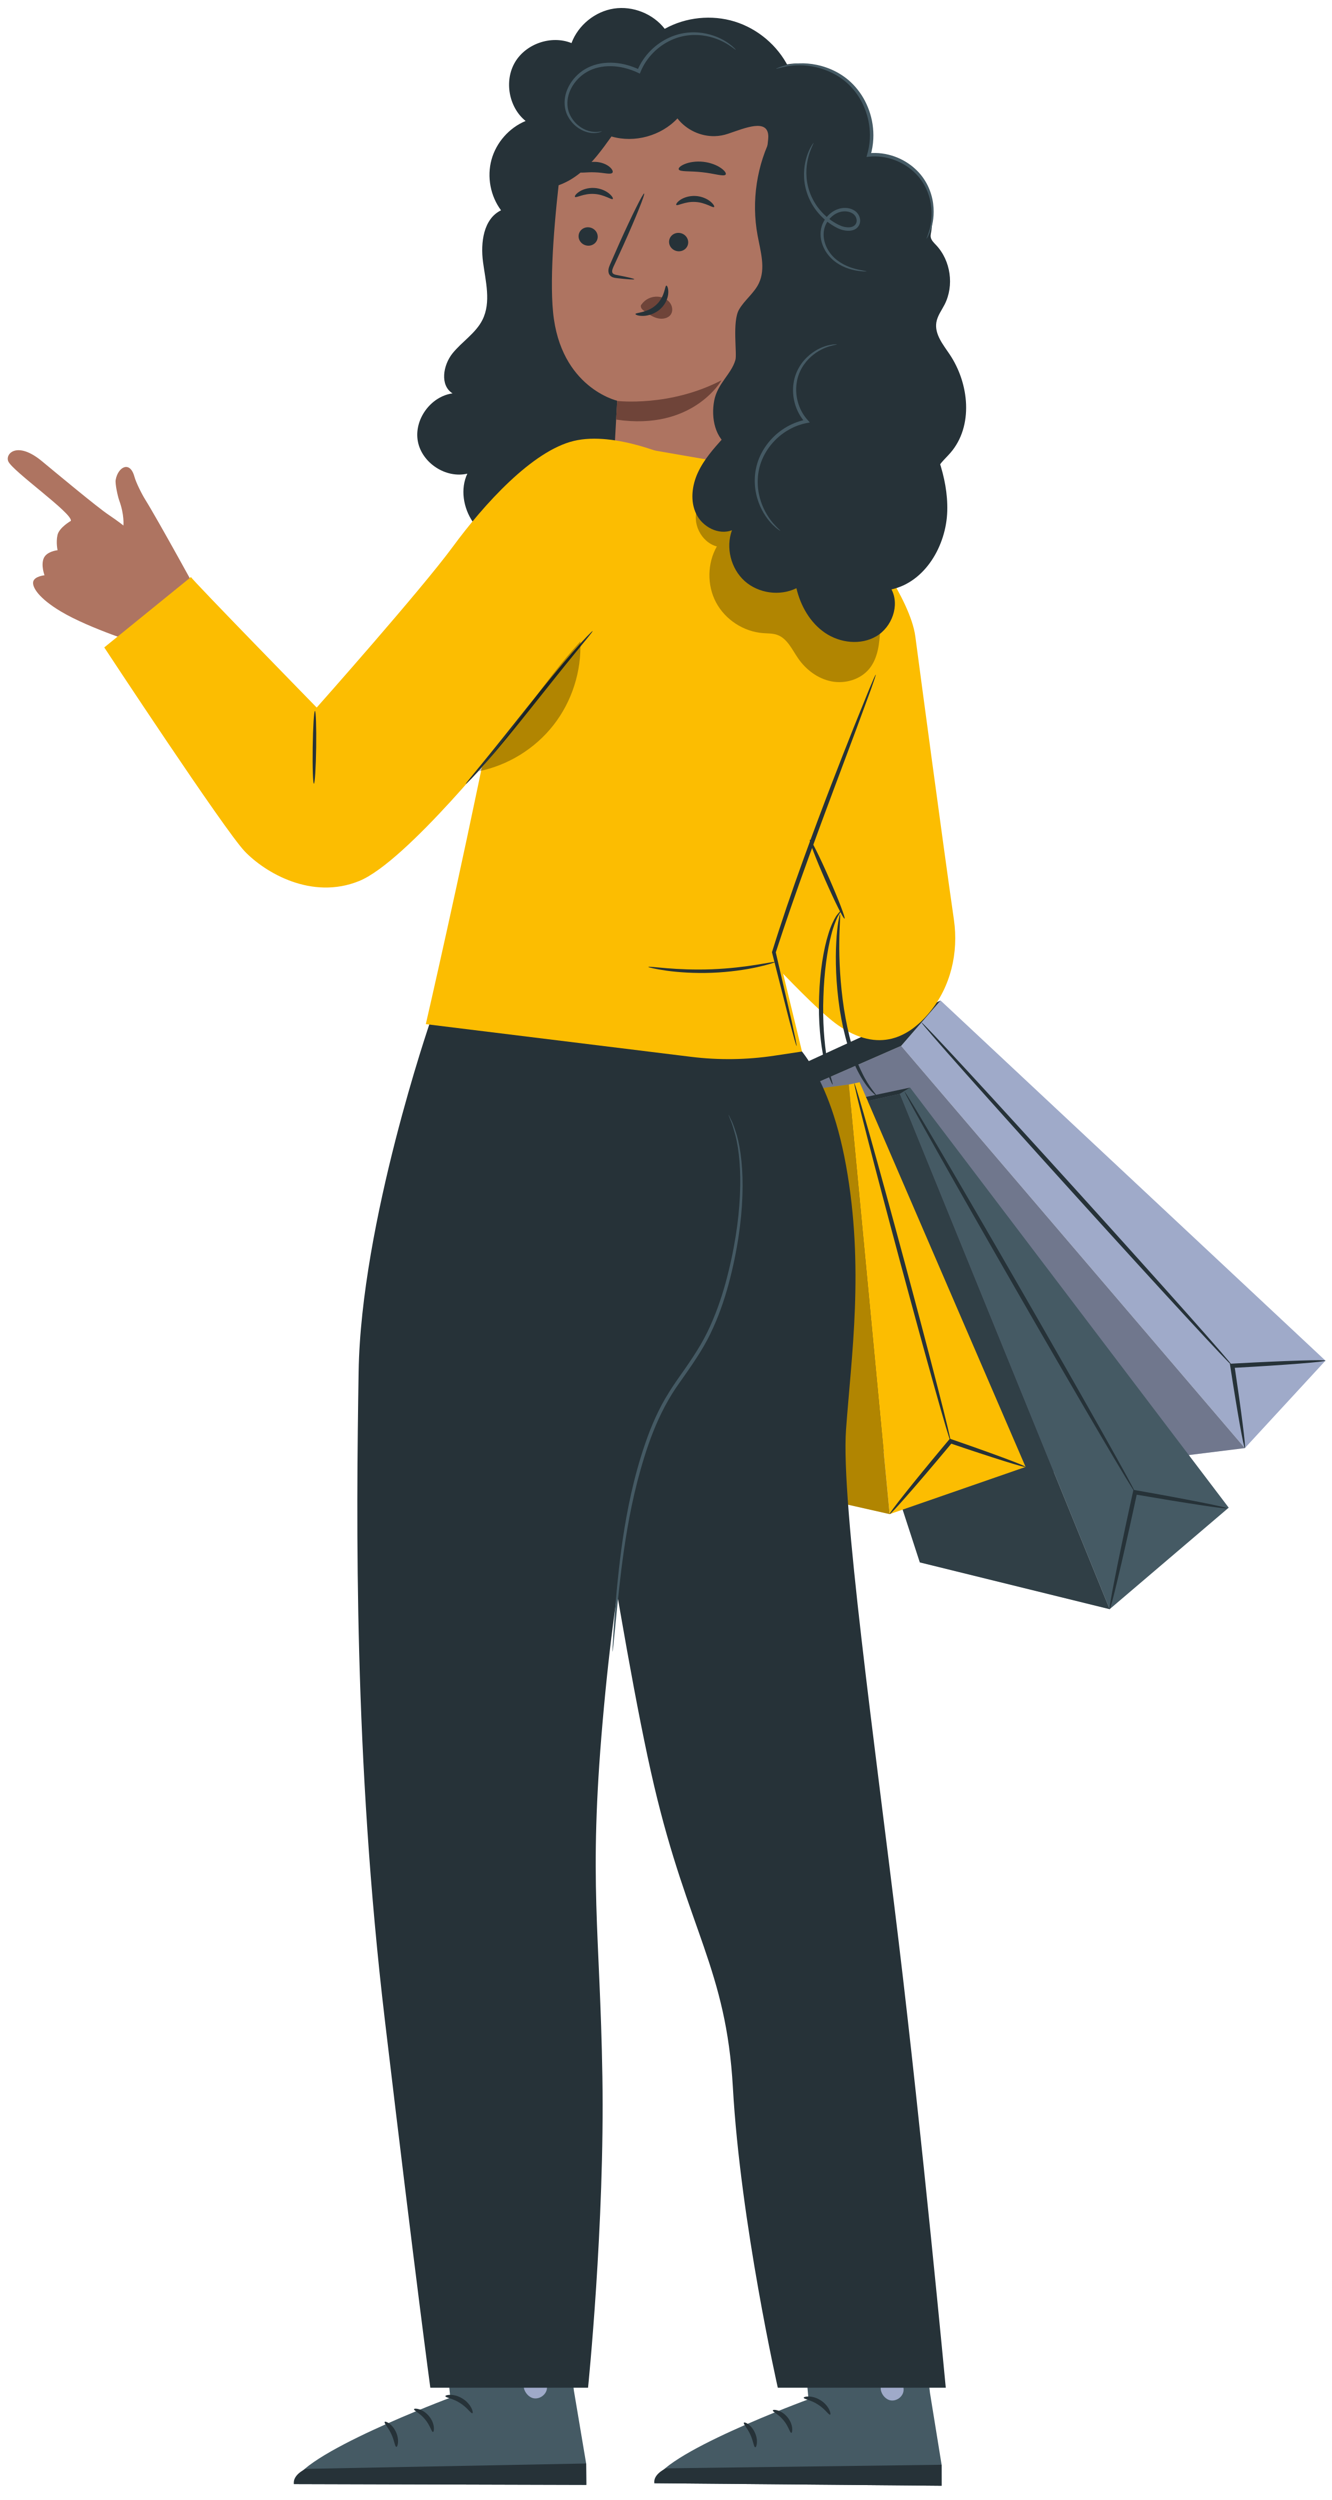 <svg width="81" height="152" viewBox="0 0 81 152" fill="none" xmlns="http://www.w3.org/2000/svg">
<path d="M57.2 60.828L80.603 82.722L75.701 88.038L54.8 63.585L57.2 60.828Z" fill="#9FAAC9"/>
<path d="M75.701 88.038L59.895 90.004L47.426 66.807L54.8 63.585L75.701 88.038Z" fill="#9FAAC9"/>
<path d="M75.702 88.038C75.667 88.043 75.552 87.495 75.392 86.597C75.231 85.698 75.026 84.449 74.812 83.053L74.79 82.912L74.933 82.903C75.029 82.898 75.132 82.892 75.236 82.886C76.716 82.805 78.057 82.746 79.028 82.716C79.999 82.686 80.6 82.685 80.602 82.721C80.604 82.757 80.006 82.823 79.038 82.9C78.069 82.977 76.73 83.065 75.25 83.147C75.146 83.152 75.043 83.158 74.946 83.163L75.068 83.013C75.278 84.41 75.454 85.664 75.568 86.57C75.683 87.475 75.736 88.033 75.702 88.038Z" fill="#263238"/>
<path d="M56.035 62.157C56.088 62.108 60.364 66.743 65.584 72.507C70.805 78.273 74.994 82.985 74.94 83.034C74.887 83.082 70.612 78.448 65.391 72.682C60.171 66.918 55.982 62.205 56.035 62.157Z" fill="#263238"/>
<g opacity="0.3">
<path d="M75.701 88.038L59.895 90.004L47.426 66.807L54.8 63.585L75.701 88.038Z" fill="black"/>
</g>
<path d="M74.719 91.659L67.478 97.831L54.72 66.502L55.343 66.12L74.719 91.659Z" fill="#455A64"/>
<path d="M67.478 97.831L55.935 94.987L47.204 68.171L54.72 66.502L67.478 97.831Z" fill="#455A64"/>
<g opacity="0.3">
<path d="M67.478 97.831L55.935 94.987L47.204 68.171L54.72 66.502L67.478 97.831Z" fill="black"/>
</g>
<path d="M67.478 97.831C67.461 97.827 67.482 97.647 67.537 97.323C67.591 96.999 67.678 96.534 67.791 95.959C68.017 94.809 68.347 93.225 68.726 91.478C68.785 91.21 68.843 90.946 68.898 90.695L68.924 90.574L69.046 90.596C70.623 90.874 72.017 91.133 73.015 91.331C74.014 91.528 74.617 91.665 74.611 91.697C74.605 91.73 73.992 91.653 72.985 91.501C71.979 91.35 70.579 91.121 69.002 90.85L69.15 90.75C69.096 91.001 69.039 91.265 68.981 91.534C68.601 93.28 68.243 94.858 67.971 95.998C67.835 96.567 67.721 97.028 67.636 97.344C67.551 97.662 67.496 97.835 67.478 97.831Z" fill="#263238"/>
<path d="M55.014 66.376C55.076 66.341 58.263 71.762 62.131 78.484C66.001 85.209 69.086 90.688 69.023 90.724C68.961 90.76 65.775 85.339 61.905 78.615C58.038 71.892 54.952 66.412 55.014 66.376Z" fill="#263238"/>
<path d="M52.274 65.794L62.368 89.183L54.099 92.052L51.615 65.936L52.274 65.794Z" fill="#FCBD01"/>
<path d="M54.099 92.052L46.43 90.317L45.378 66.76L51.615 65.936L54.099 92.052Z" fill="#FCBD01"/>
<g opacity="0.3">
<path d="M54.099 92.052L46.43 90.317L45.378 66.76L51.615 65.936L54.099 92.052Z" fill="black"/>
</g>
<path d="M54.1 92.052C54.072 92.028 54.428 91.552 55.025 90.801C55.622 90.049 56.461 89.023 57.399 87.9C57.504 87.775 57.608 87.651 57.706 87.535L57.763 87.466L57.847 87.496C59.127 87.938 60.263 88.344 61.076 88.647C61.889 88.95 62.38 89.15 62.369 89.183C62.358 89.215 61.847 89.073 61.019 88.813C60.191 88.553 59.045 88.177 57.763 87.74L57.904 87.701C57.807 87.818 57.703 87.942 57.599 88.067C56.66 89.191 55.799 90.198 55.166 90.919C54.533 91.64 54.127 92.075 54.1 92.052Z" fill="#263238"/>
<path d="M51.952 65.864C52.021 65.845 53.388 70.7 55.004 76.707C56.62 82.715 57.874 87.6 57.804 87.618C57.735 87.636 56.369 82.782 54.752 76.774C53.136 70.767 51.883 65.882 51.952 65.864Z" fill="#263238"/>
<path d="M57.199 60.828L48.733 64.717L49.586 65.864L54.8 63.585L57.199 60.828Z" fill="#263238"/>
<path d="M55.343 66.12L52.66 66.689L52.782 66.933L54.72 66.502L55.343 66.12Z" fill="#263238"/>
<path d="M52.515 32.706C52.515 32.706 55.356 36.373 55.662 38.695C55.916 40.615 57.303 51.02 58.009 55.92C58.298 57.92 57.813 59.991 56.525 61.549C55.301 63.03 53.452 64.073 50.949 62.319C49.23 61.114 44.83 56.193 44.83 56.193L52.066 33.526" fill="#FCBD01"/>
<path d="M44.679 1.312C43.279 0.879 41.705 1.041 40.423 1.752C39.709 0.834 38.482 0.346 37.333 0.521C36.184 0.697 35.159 1.53 34.753 2.619C33.531 2.125 31.986 2.65 31.317 3.784C30.648 4.92 30.938 6.526 31.962 7.355C30.963 7.77 30.175 8.662 29.889 9.706C29.602 10.748 29.822 11.918 30.468 12.786C29.398 13.304 29.215 14.752 29.373 15.931C29.531 17.11 29.871 18.372 29.342 19.437C28.934 20.259 28.092 20.768 27.517 21.484C26.941 22.2 26.74 23.431 27.52 23.916C26.191 24.096 25.166 25.51 25.409 26.828C25.652 28.146 27.114 29.102 28.419 28.796C27.984 29.724 28.171 30.866 28.742 31.716C29.314 32.567 30.221 33.148 31.184 33.496C33.956 34.501 37.318 33.552 39.157 31.248L47.945 4.076C47.286 2.767 46.079 1.745 44.679 1.312Z" fill="#263238"/>
<path d="M48.858 8.84L48.975 7.374L40.261 5.167C37.559 4.716 34.456 7.264 34.12 9.981C33.747 13.001 33.41 16.701 33.633 18.985C34.082 23.575 37.532 24.363 37.532 24.363L37.28 28.878L47.328 29.61L48.858 8.84Z" fill="#AE7461"/>
<path d="M35.186 14.311C35.156 14.618 35.392 14.896 35.713 14.933C36.032 14.97 36.316 14.751 36.345 14.444C36.375 14.136 36.139 13.857 35.819 13.821C35.499 13.784 35.215 14.004 35.186 14.311Z" fill="#263238"/>
<path d="M34.966 11.97C35.033 12.051 35.495 11.751 36.122 11.79C36.749 11.82 37.191 12.171 37.263 12.098C37.298 12.066 37.233 11.925 37.041 11.767C36.852 11.61 36.525 11.447 36.134 11.426C35.743 11.405 35.405 11.528 35.208 11.665C35.005 11.8 34.932 11.934 34.966 11.97Z" fill="#263238"/>
<path d="M40.688 14.652C40.659 14.959 40.895 15.237 41.215 15.274C41.535 15.31 41.819 15.091 41.848 14.784C41.877 14.476 41.642 14.198 41.322 14.162C41.002 14.125 40.718 14.345 40.688 14.652Z" fill="#263238"/>
<path d="M41.127 12.459C41.195 12.539 41.657 12.239 42.284 12.278C42.911 12.309 43.352 12.659 43.425 12.586C43.46 12.554 43.396 12.412 43.203 12.255C43.015 12.097 42.686 11.935 42.296 11.914C41.905 11.893 41.567 12.017 41.369 12.152C41.168 12.289 41.094 12.422 41.127 12.459Z" fill="#263238"/>
<path d="M38.57 16.976C38.575 16.94 38.189 16.849 37.562 16.73C37.402 16.704 37.253 16.663 37.232 16.552C37.201 16.434 37.279 16.265 37.368 16.084C37.542 15.705 37.724 15.309 37.915 14.893C38.678 13.195 39.24 11.795 39.171 11.765C39.103 11.735 38.429 13.086 37.666 14.784C37.482 15.203 37.306 15.602 37.139 15.984C37.067 16.163 36.95 16.363 37.018 16.608C37.054 16.73 37.166 16.825 37.267 16.858C37.368 16.895 37.458 16.902 37.537 16.912C38.171 16.985 38.565 17.011 38.57 16.976Z" fill="#263238"/>
<path d="M37.533 24.375C37.533 24.375 40.736 24.756 43.877 23.117C43.877 23.117 42.15 26.209 37.468 25.509L37.533 24.375Z" fill="#6F4439"/>
<path d="M41.272 10.293C41.334 10.463 41.961 10.383 42.699 10.471C43.438 10.545 44.032 10.761 44.13 10.608C44.174 10.534 44.071 10.374 43.83 10.209C43.592 10.043 43.211 9.886 42.769 9.837C42.326 9.789 41.92 9.859 41.651 9.968C41.382 10.077 41.245 10.211 41.272 10.293Z" fill="#263238"/>
<path d="M35.117 10.416C35.218 10.566 35.66 10.448 36.18 10.477C36.701 10.488 37.133 10.639 37.245 10.498C37.294 10.428 37.235 10.28 37.052 10.133C36.872 9.985 36.562 9.854 36.205 9.84C35.847 9.826 35.529 9.934 35.338 10.068C35.144 10.201 35.074 10.343 35.117 10.416Z" fill="#263238"/>
<path d="M34.138 6.711C35.163 5.368 36.651 4.385 38.289 3.97L45.651 4.896L46.278 4.885C46.416 4.421 47.198 4.178 47.198 4.178C47.89 3.647 50.287 3.618 51.957 5.364C52.559 5.994 52.987 7.578 53.001 8.45C53.006 8.78 52.653 9.232 52.929 9.413C53.025 9.477 53.821 9.46 53.934 9.485C55.806 9.895 56.977 11.555 56.637 14.037C56.62 14.163 56.576 14.287 56.597 14.412C56.63 14.608 56.788 14.755 56.925 14.9C57.816 15.844 58.033 17.361 57.441 18.517C57.258 18.873 57.004 19.206 56.94 19.602C56.826 20.31 57.343 20.942 57.744 21.536C58.946 23.32 59.204 25.91 57.793 27.534C57.451 27.928 57.009 28.28 56.88 28.788C56.818 29.035 56.838 29.295 56.84 29.55C56.849 30.846 56.166 32.295 54.899 32.569C54.196 32.721 53.343 32.522 52.842 33.039C52.624 33.264 52.532 33.578 52.393 33.859C51.864 34.931 50.508 35.514 49.366 35.163C48.223 34.81 47.845 30.175 48.01 28.991C46.627 28.488 45.603 28.399 45.667 26.928C45.667 26.928 45.881 24.397 45.471 23.164C45.062 21.931 45.883 19.306 46.352 18.032C46.82 16.758 46.262 13.791 46.137 12.611C46.115 12.405 46.155 12.049 46.235 11.602L46.234 11.604C46.235 11.602 46.235 11.601 46.235 11.6C46.286 11.313 46.354 10.991 46.433 10.644C46.462 10.322 46.727 8.599 46.722 8.298C46.704 7.183 45.32 7.779 44.263 8.135C44.007 8.221 43.739 8.27 43.47 8.277C42.6 8.301 41.729 7.888 41.196 7.2C40.198 8.264 38.585 8.705 37.184 8.297C36.616 9.09 36.038 9.894 35.281 10.511C34.525 11.128 33.555 11.546 32.585 11.438C32.556 9.748 33.112 8.053 34.138 6.711Z" fill="#263238"/>
<path d="M39.024 18.497C39.23 18.194 39.611 18.014 39.998 18.036C40.266 18.052 40.542 18.166 40.715 18.376C40.889 18.585 40.938 18.892 40.801 19.107C40.647 19.349 40.302 19.42 40.004 19.352C39.706 19.282 39.444 19.102 39.194 18.922C39.125 18.872 39.055 18.82 39.009 18.748C38.964 18.677 38.951 18.582 38.999 18.52" fill="#6F4439"/>
<path d="M40.522 17.363C40.421 17.361 40.453 18.029 39.906 18.532C39.358 19.037 38.643 18.997 38.642 19.091C38.636 19.134 38.807 19.213 39.108 19.206C39.404 19.201 39.83 19.085 40.165 18.777C40.5 18.469 40.63 18.073 40.639 17.799C40.65 17.518 40.567 17.356 40.522 17.363Z" fill="#263238"/>
<path d="M26.552 137.14L27.381 145.769C27.381 145.769 17.976 149.283 17.873 151.021L35.654 151.07L35.644 149.769L34.898 145.33L33.799 136.708L26.552 137.14Z" fill="#455A64"/>
<path d="M32.733 144.43C33.086 144.526 33.33 144.921 33.249 145.277C33.168 145.633 32.769 145.885 32.414 145.796C32.06 145.707 31.752 145.241 31.872 144.896C31.992 144.552 32.478 144.281 32.8 144.453" fill="#9FAAC9"/>
<path d="M35.654 151.07L35.644 149.769L18.589 150.096C18.589 150.096 17.78 150.451 17.873 151.021L35.654 151.07Z" fill="#263238"/>
<path d="M27.085 145.678C27.088 145.767 27.532 145.806 27.971 146.09C28.416 146.363 28.642 146.748 28.724 146.712C28.806 146.695 28.672 146.164 28.136 145.829C27.603 145.489 27.066 145.596 27.085 145.678Z" fill="#263238"/>
<path d="M25.178 146.471C25.159 146.557 25.544 146.708 25.846 147.083C26.16 147.449 26.238 147.855 26.326 147.851C26.41 147.865 26.47 147.344 26.084 146.885C25.703 146.422 25.18 146.387 25.178 146.471Z" fill="#263238"/>
<path d="M24.101 148.758C24.181 148.777 24.304 148.333 24.075 147.847C23.849 147.359 23.429 147.168 23.392 147.242C23.342 147.315 23.612 147.576 23.794 147.978C23.986 148.375 24.012 148.75 24.101 148.758Z" fill="#263238"/>
<path d="M26.455 143.602C26.492 143.683 26.9 143.56 27.402 143.592C27.905 143.615 28.296 143.782 28.342 143.706C28.393 143.642 28.011 143.314 27.418 143.284C26.827 143.249 26.411 143.532 26.455 143.602Z" fill="#263238"/>
<path d="M48.403 137.384L49.165 145.866C49.165 145.866 39.904 149.261 39.794 150.969L57.261 151.123L57.26 149.846L56.553 145.48L55.526 137.003L48.403 137.384Z" fill="#455A64"/>
<path d="M54.431 144.583C54.777 144.679 55.015 145.068 54.933 145.418C54.851 145.767 54.457 146.012 54.11 145.922C53.762 145.833 53.463 145.373 53.583 145.035C53.703 144.697 54.182 144.435 54.497 144.605" fill="#9FAAC9"/>
<path d="M57.261 151.123L57.259 149.846L40.503 150.064C40.503 150.064 39.706 150.408 39.793 150.969L57.261 151.123Z" fill="#263238"/>
<path d="M48.876 145.774C48.878 145.862 49.315 145.903 49.742 146.185C50.178 146.456 50.398 146.835 50.479 146.8C50.559 146.784 50.431 146.261 49.907 145.929C49.385 145.592 48.856 145.694 48.876 145.774Z" fill="#263238"/>
<path d="M46.998 146.543C46.977 146.627 47.355 146.778 47.65 147.148C47.956 147.509 48.03 147.908 48.117 147.905C48.199 147.919 48.261 147.408 47.885 146.954C47.513 146.498 47 146.459 46.998 146.543Z" fill="#263238"/>
<path d="M45.925 148.783C46.004 148.802 46.127 148.366 45.904 147.888C45.685 147.407 45.275 147.217 45.237 147.29C45.188 147.361 45.452 147.619 45.628 148.015C45.814 148.406 45.837 148.774 45.925 148.783Z" fill="#263238"/>
<path d="M48.268 143.732C48.305 143.811 48.706 143.692 49.199 143.728C49.693 143.753 50.076 143.921 50.122 143.846C50.173 143.783 49.799 143.458 49.217 143.424C48.636 143.387 48.226 143.663 48.268 143.732Z" fill="#263238"/>
<path d="M26.168 62.098C26.168 62.098 21.953 74.305 21.808 83.385C21.662 92.466 21.517 106.905 23.406 122.833C25.296 138.761 26.168 145.162 26.168 145.162H35.76C35.76 145.162 36.777 135.188 36.632 126.257C36.486 117.325 35.788 114.497 36.646 104.672C37.504 94.847 38.861 88.946 40.29 85.969C40.29 85.969 44.249 81.263 44.54 74.806C44.83 68.35 42.546 62.802 42.546 62.802L26.168 62.098Z" fill="#263238"/>
<path d="M34.692 79.223C34.851 79.713 37.698 99.725 39.774 108.553C41.851 117.38 44.161 119.716 44.566 126.896C45.032 135.154 47.299 145.162 47.299 145.162H57.513C57.513 145.162 56.077 129.896 54.64 117.964C53.204 106.031 51.129 91.32 51.448 86.906C51.767 82.493 52.565 77.042 51.448 70.859C50.331 64.675 47.916 63.045 47.916 63.045L39.251 62.653L34.692 79.223Z" fill="#263238"/>
<path d="M44.305 67.776C44.311 67.773 44.365 67.879 44.463 68.087C44.574 68.29 44.678 68.611 44.81 69.026C45.046 69.866 45.203 71.129 45.147 72.684C45.097 74.239 44.838 76.083 44.307 78.07C44.037 79.061 43.684 80.089 43.192 81.1C42.703 82.113 42.023 83.066 41.347 84.028C39.958 85.941 39.273 88.118 38.754 90.085C38.249 92.065 37.978 93.891 37.784 95.425C37.596 96.962 37.483 98.21 37.398 99.072C37.356 99.488 37.323 99.819 37.298 100.065C37.273 100.292 37.256 100.41 37.249 100.41C37.241 100.409 37.244 100.289 37.255 100.061C37.269 99.814 37.289 99.482 37.315 99.065C37.374 98.201 37.464 96.949 37.634 95.407C37.809 93.868 38.065 92.032 38.562 90.037C38.812 89.04 39.125 88.005 39.528 86.96C39.735 86.439 39.968 85.916 40.241 85.403C40.517 84.892 40.833 84.395 41.17 83.906C41.852 82.937 42.519 82.003 43.004 81.007C43.49 80.013 43.843 78.999 44.116 78.017C44.654 76.049 44.927 74.219 44.995 72.678C45.069 71.136 44.938 69.883 44.728 69.047C44.61 68.633 44.52 68.31 44.423 68.103C44.34 67.893 44.298 67.78 44.305 67.776Z" fill="#455A64"/>
<path d="M3.699 37.173C5.461 38.227 8.642 39.212 8.642 39.212L12.207 36.362C12.207 36.362 9.657 31.7 8.836 30.379C8.614 30.022 8.276 29.348 8.171 28.969C7.895 27.977 7.167 28.399 7.033 29.18C6.995 29.401 7.15 30.151 7.255 30.439C7.573 31.318 7.504 31.95 7.504 31.95C7.504 31.95 7.244 31.729 6.603 31.297C5.905 30.828 3.544 28.86 2.547 28.036C1.058 26.805 0.307 27.568 0.501 28.044C0.743 28.636 4.44 31.224 4.308 31.668C4.308 31.668 3.596 32.072 3.495 32.532C3.395 32.993 3.502 33.45 3.502 33.45C3.502 33.45 2.835 33.514 2.657 33.943C2.478 34.371 2.707 34.974 2.707 34.974C2.707 34.974 2.089 35.032 2.018 35.368C1.946 35.705 2.374 36.381 3.699 37.173Z" fill="#AE7461"/>
<path d="M11.613 35.081C11.666 35.242 19.259 43.016 19.259 43.016C19.259 43.016 25.596 35.879 27.525 33.253C29.454 30.628 32.379 27.407 34.898 26.805C37.416 26.201 40.915 27.823 40.915 27.823L36.455 36.996L30.823 44.739C30.823 44.739 24.738 52.382 21.844 53.56C18.951 54.739 16.116 53.047 14.884 51.761C13.651 50.474 6.34 39.361 6.34 39.361L11.613 35.081Z" fill="#FCBD01"/>
<path d="M53.916 29.832L36.444 26.805C36.444 26.805 31.592 35.346 29.777 44.321C27.962 53.296 25.894 62.263 25.894 62.263L42.033 64.251C43.714 64.458 45.415 64.434 47.089 64.181L48.77 63.927L47.388 58.228C49.694 52.468 51.378 47.547 52.377 43.483C54.547 34.666 53.916 29.832 53.916 29.832Z" fill="#FCBD01"/>
<path d="M36.038 38.367C36.048 38.377 35.947 38.513 35.754 38.749C35.531 39.021 35.258 39.355 34.934 39.751C34.242 40.595 33.304 41.776 32.265 43.081C31.226 44.386 30.267 45.555 29.544 46.377C29.183 46.788 28.885 47.115 28.672 47.335C28.459 47.555 28.336 47.672 28.325 47.663C28.314 47.653 28.416 47.517 28.609 47.28C28.831 47.008 29.105 46.674 29.428 46.279C30.12 45.434 31.059 44.253 32.098 42.948C33.136 41.644 34.096 40.475 34.819 39.653C35.179 39.242 35.477 38.914 35.691 38.694C35.904 38.474 36.026 38.357 36.038 38.367Z" fill="#263238"/>
<path d="M47.122 58.487C47.129 58.513 46.715 58.653 46.026 58.803C45.338 58.953 44.371 59.099 43.294 59.141C42.217 59.181 41.241 59.111 40.543 59.014C39.845 58.917 39.422 58.809 39.426 58.783C39.432 58.752 39.862 58.807 40.559 58.864C41.256 58.922 42.221 58.968 43.286 58.928C44.35 58.886 45.309 58.766 45.999 58.654C46.689 58.544 47.114 58.456 47.122 58.487Z" fill="#263238"/>
<path d="M19.089 47.646C19.031 47.645 18.997 46.654 19.015 45.432C19.032 44.21 19.094 43.22 19.152 43.221C19.211 43.222 19.244 44.213 19.227 45.435C19.209 46.657 19.148 47.647 19.089 47.646Z" fill="#263238"/>
<g opacity="0.3">
<path d="M53.354 31.815L42.436 30.841C42.039 31.759 42.625 32.965 43.592 33.221C43.007 34.251 42.988 35.581 43.545 36.627C44.102 37.673 45.216 38.401 46.397 38.49C46.69 38.513 46.991 38.499 47.268 38.599C47.873 38.817 48.162 39.481 48.526 40.012C49.004 40.711 49.73 41.262 50.561 41.424C51.392 41.586 52.32 41.316 52.858 40.663C53.393 40.011 53.482 39.112 53.524 38.271C53.63 36.119 53.573 33.959 53.354 31.815Z" fill="black"/>
</g>
<g opacity="0.3">
<path d="M29.117 46.888C30.897 46.527 32.538 45.514 33.657 44.083C34.777 42.653 35.366 40.816 35.289 39.002C33.004 41.48 31.077 44.654 29.117 46.888Z" fill="black"/>
</g>
<path d="M55.862 25.085L46.545 14.717C46.886 17.349 45.895 19.966 44.703 22.337C44.025 23.687 43.269 25.291 43.981 26.623C43.399 27.272 42.809 27.934 42.442 28.725C42.075 29.516 41.958 30.47 42.342 31.253C42.725 32.035 43.697 32.548 44.511 32.236C44.125 33.293 44.444 34.569 45.28 35.322C46.117 36.075 47.42 36.256 48.43 35.761C48.684 36.832 49.262 37.857 50.172 38.475C51.082 39.094 52.345 39.239 53.293 38.679C54.24 38.121 54.721 36.808 54.213 35.833C56.263 35.38 57.543 33.17 57.604 31.072C57.664 28.973 56.784 26.971 55.862 25.085Z" fill="#263238"/>
<path d="M36.594 7.988C36.597 7.995 36.544 8.016 36.441 8.05C36.336 8.076 36.174 8.106 35.966 8.083C35.561 8.046 34.933 7.782 34.556 7.112C34.365 6.785 34.286 6.349 34.361 5.91C34.435 5.47 34.659 5.03 35.001 4.667C35.339 4.303 35.81 4.021 36.338 3.899C36.865 3.772 37.437 3.786 37.99 3.916C38.312 3.993 38.619 4.105 38.897 4.238L38.754 4.294C39.146 3.334 39.912 2.637 40.706 2.283C41.507 1.916 42.328 1.911 42.956 2.048C43.592 2.185 44.053 2.449 44.338 2.658C44.482 2.763 44.586 2.854 44.651 2.921C44.716 2.987 44.748 3.024 44.743 3.029C44.731 3.043 44.589 2.91 44.295 2.722C44.003 2.537 43.545 2.3 42.929 2.187C42.319 2.073 41.539 2.095 40.785 2.454C40.035 2.801 39.316 3.47 38.951 4.373L38.909 4.476L38.807 4.428C38.542 4.302 38.248 4.196 37.943 4.123C37.417 4 36.879 3.986 36.388 4.102C35.894 4.213 35.464 4.467 35.144 4.802C34.823 5.135 34.611 5.539 34.536 5.941C34.462 6.344 34.523 6.735 34.69 7.042C35.021 7.668 35.599 7.944 35.978 8.001C36.371 8.067 36.59 7.96 36.594 7.988Z" fill="#455A64"/>
<path d="M56.345 14.509C56.328 14.501 56.423 14.316 56.523 13.96C56.62 13.605 56.71 13.062 56.605 12.403C56.504 11.753 56.185 10.978 55.514 10.395C54.86 9.812 53.877 9.418 52.846 9.526L52.691 9.543L52.734 9.391C52.821 9.093 52.879 8.767 52.895 8.434C52.952 7.282 52.533 6.184 51.884 5.431C51.239 4.661 50.374 4.263 49.642 4.09C48.9 3.916 48.271 3.963 47.852 4.035C47.43 4.11 47.206 4.198 47.199 4.178C47.197 4.171 47.251 4.146 47.357 4.102C47.462 4.056 47.623 4.005 47.835 3.954C48.258 3.855 48.903 3.782 49.675 3.944C50.435 4.103 51.344 4.501 52.032 5.303C52.721 6.087 53.166 7.233 53.107 8.444C53.09 8.794 53.029 9.137 52.937 9.452L52.825 9.317C53.925 9.206 54.957 9.631 55.64 10.255C56.341 10.881 56.66 11.706 56.746 12.383C56.836 13.07 56.72 13.627 56.598 13.982C56.537 14.162 56.476 14.295 56.428 14.382C56.379 14.469 56.351 14.512 56.345 14.509Z" fill="#455A64"/>
<path d="M47.449 32.268C47.444 32.274 47.4 32.246 47.319 32.188C47.236 32.132 47.124 32.036 46.987 31.904C46.721 31.636 46.371 31.192 46.133 30.547C45.897 29.91 45.785 29.056 46.05 28.174C46.313 27.302 46.956 26.445 47.88 25.93C48.245 25.725 48.636 25.584 49.024 25.512L48.966 25.686C48.345 24.995 48.143 24.078 48.254 23.317C48.359 22.539 48.792 21.941 49.227 21.581C49.667 21.212 50.109 21.052 50.412 20.985C50.564 20.95 50.684 20.936 50.766 20.934C50.847 20.931 50.89 20.933 50.891 20.939C50.892 20.956 50.723 20.971 50.431 21.057C50.143 21.145 49.726 21.32 49.318 21.685C48.914 22.044 48.523 22.614 48.438 23.341C48.344 24.055 48.546 24.912 49.121 25.545L49.246 25.684L49.062 25.718C48.698 25.787 48.329 25.922 47.984 26.116C47.11 26.602 46.495 27.411 46.237 28.233C45.977 29.061 46.065 29.878 46.275 30.497C46.486 31.124 46.806 31.569 47.048 31.848C47.295 32.125 47.461 32.252 47.449 32.268Z" fill="#455A64"/>
<path d="M47.295 9.456L47.005 8.141C46.017 10.017 45.682 12.228 46.069 14.311C46.248 15.28 46.571 16.319 46.152 17.211C45.866 17.82 45.279 18.236 44.942 18.819C44.517 19.557 44.831 21.499 44.721 21.882C44.472 22.753 43.629 23.309 43.43 24.362C43.231 25.415 43.484 26.687 44.43 27.19C46.21 24.254 48.032 21.202 48.451 17.793C48.796 14.986 48.156 12.15 47.295 9.456Z" fill="#263238"/>
<path d="M52.694 16.494C52.693 16.501 52.641 16.505 52.542 16.503C52.443 16.5 52.296 16.488 52.109 16.457C51.743 16.392 51.182 16.255 50.651 15.802C50.392 15.573 50.153 15.263 50.014 14.875C49.874 14.493 49.839 14.015 50.035 13.58C50.225 13.155 50.616 12.771 51.135 12.664C51.391 12.617 51.673 12.635 51.919 12.776C52.167 12.91 52.349 13.207 52.299 13.515C52.276 13.67 52.184 13.81 52.06 13.9C51.934 13.988 51.787 14.022 51.65 14.03C51.375 14.04 51.117 13.964 50.891 13.848C50.448 13.623 50.072 13.313 49.777 12.969C49.178 12.278 48.921 11.453 48.896 10.774C48.865 10.088 49.03 9.546 49.177 9.2C49.253 9.026 49.325 8.898 49.378 8.814C49.433 8.731 49.464 8.689 49.471 8.693C49.487 8.702 49.38 8.881 49.254 9.23C49.133 9.577 48.997 10.107 49.046 10.764C49.089 11.415 49.348 12.191 49.925 12.84C50.209 13.164 50.567 13.453 50.985 13.662C51.185 13.765 51.416 13.829 51.639 13.819C51.863 13.815 52.058 13.688 52.09 13.482C52.122 13.276 52.003 13.06 51.814 12.959C51.625 12.848 51.388 12.829 51.174 12.867C50.738 12.953 50.384 13.286 50.213 13.66C50.037 14.037 50.058 14.463 50.179 14.816C50.3 15.174 50.515 15.47 50.751 15.689C51.236 16.128 51.771 16.288 52.126 16.375C52.488 16.46 52.695 16.476 52.694 16.494Z" fill="#455A64"/>
<path d="M48.442 63.594C48.43 63.597 48.384 63.457 48.309 63.193C48.228 62.893 48.124 62.511 47.998 62.044C47.735 61.008 47.377 59.599 46.951 57.922L46.943 57.892L46.953 57.861C47.473 56.182 48.141 54.21 48.9 52.12C50.023 49.023 51.111 46.246 51.908 44.242C52.302 43.27 52.626 42.471 52.868 41.873C52.977 41.619 53.067 41.408 53.141 41.234C53.206 41.089 53.245 41.014 53.253 41.017C53.262 41.021 53.24 41.102 53.19 41.253C53.128 41.431 53.053 41.648 52.963 41.91C52.74 42.514 52.442 43.324 52.08 44.307C51.328 46.33 50.267 49.115 49.145 52.209C48.387 54.296 47.708 56.261 47.167 57.928L47.169 57.868C47.558 59.554 47.885 60.971 48.126 62.012C48.228 62.486 48.311 62.873 48.376 63.176C48.43 63.446 48.453 63.591 48.442 63.594Z" fill="#263238"/>
<path d="M51.081 55.597C51.123 55.603 51.045 56.245 51.038 57.285C51.025 58.325 51.086 59.765 51.323 61.333C51.568 62.897 51.955 64.29 52.419 65.213C52.864 66.15 53.348 66.593 53.31 66.629C53.298 66.642 53.177 66.535 52.967 66.326C52.767 66.11 52.504 65.765 52.255 65.297C51.737 64.371 51.314 62.956 51.065 61.373C50.826 59.785 50.793 58.328 50.854 57.279C50.879 56.755 50.931 56.332 50.977 56.042C51.027 55.752 51.064 55.594 51.081 55.597Z" fill="#263238"/>
<path d="M51.132 55.375C51.148 55.389 51.063 55.517 50.931 55.748C50.818 55.995 50.669 56.355 50.552 56.828C50.304 57.767 50.117 59.108 50.072 60.596C50.014 62.084 50.13 63.432 50.289 64.392C50.449 65.353 50.674 65.918 50.631 65.935C50.615 65.942 50.548 65.805 50.44 65.55C50.381 65.424 50.33 65.263 50.276 65.073C50.217 64.885 50.154 64.67 50.108 64.427C49.899 63.461 49.753 62.093 49.811 60.587C49.857 59.081 50.076 57.724 50.375 56.776C50.517 56.301 50.698 55.936 50.844 55.698C51.01 55.471 51.122 55.364 51.132 55.375Z" fill="#263238"/>
<path d="M51.358 55.849C51.294 55.88 50.768 54.829 50.184 53.501C49.6 52.172 49.181 51.074 49.248 51.048C49.315 51.022 49.841 52.073 50.422 53.397C51.004 54.719 51.423 55.818 51.358 55.849Z" fill="#263238"/>
</svg>

